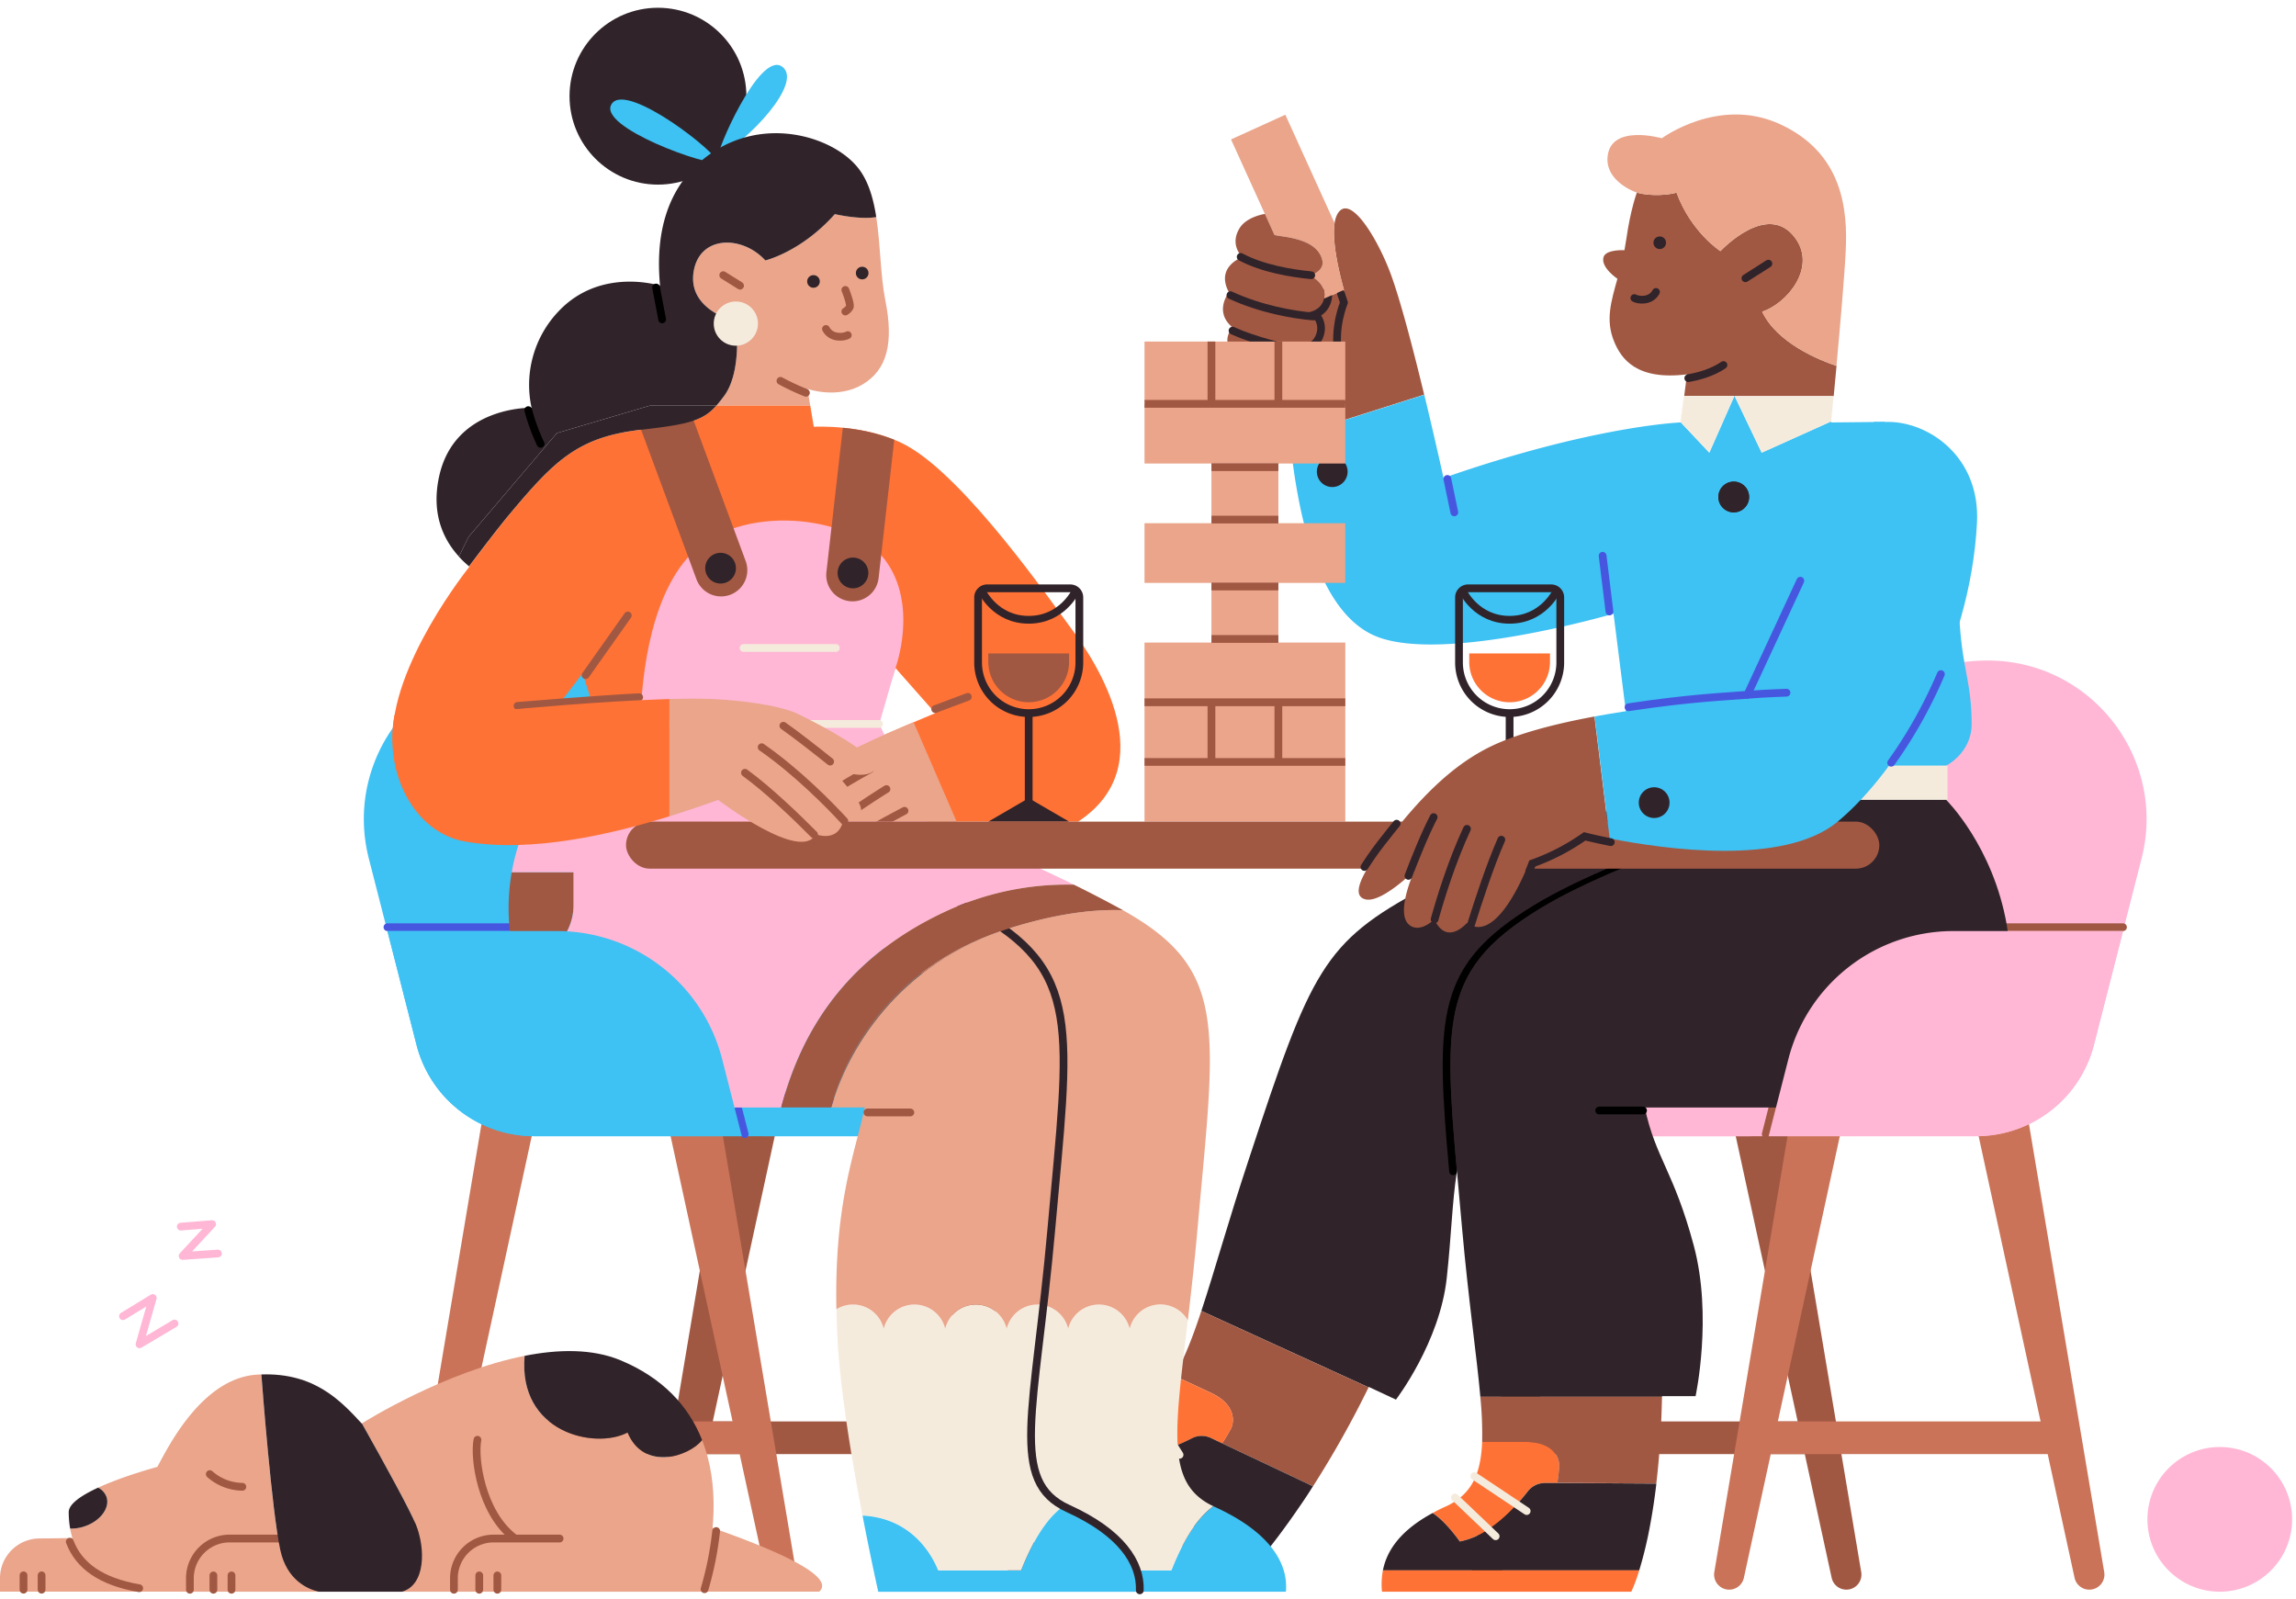 <svg xmlns="http://www.w3.org/2000/svg" viewBox="203.68 205 1184.02 824.78"><defs><style>.cls-1{fill:#a15842;}.cls-2{fill:#ca7358;}.cls-3{fill:#ffb7d5;}.cls-10,.cls-12,.cls-14,.cls-15,.cls-16,.cls-17,.cls-18,.cls-19,.cls-21,.cls-4,.cls-5,.cls-6{fill:none;}.cls-17,.cls-21,.cls-4{stroke:#a15842;}.cls-10,.cls-12,.cls-14,.cls-15,.cls-16,.cls-17,.cls-18,.cls-4,.cls-5,.cls-6{stroke-linecap:round;}.cls-10,.cls-14,.cls-16,.cls-21,.cls-4,.cls-5,.cls-6{stroke-linejoin:round;}.cls-10,.cls-12,.cls-14,.cls-15,.cls-16,.cls-17,.cls-18,.cls-21,.cls-4,.cls-5{stroke-width:4px;}.cls-12,.cls-5,.cls-6{stroke:#30242a;}.cls-6{stroke-width:8px;}.cls-7{fill:#eaa58b;}.cls-8{fill:#3ec1f3;}.cls-9{fill:#f5ebdd;}.cls-10,.cls-15{stroke:#4756df;}.cls-11{fill:#30242a;}.cls-12,.cls-15,.cls-17,.cls-18{stroke-miterlimit:10;}.cls-13{fill:#ff7235;}.cls-14{stroke:#000;}.cls-16{stroke:#ffb7d5;}.cls-18{stroke:#f5ebdd;}.cls-20{fill:#30232a;}</style></defs><title>wfh_7</title><g id="Layer_9" data-name="Layer 9"><rect class="cls-1" x="1054.53" y="870.77" width="16.85" height="151.26" transform="translate(116.56 2009.36) rotate(-90)"/><path class="cls-1" d="M1163.5,1015.73l-39.34-234.18h-122.4l-39.34,234.18a7.77,7.77,0,0,0,7.66,9h0a7.75,7.75,0,0,0,7.59-6.11l51.51-237.12h67.55l51.51,237.12a7.77,7.77,0,0,0,7.6,6.11h0A7.77,7.77,0,0,0,1163.5,1015.73Z"/><rect class="cls-2" x="1179.84" y="870.77" width="16.85" height="151.26" transform="translate(241.87 2134.67) rotate(-90)"/><path class="cls-2" d="M1288.81,1015.73l-39.34-234.18h-122.4l-39.35,234.18a7.78,7.78,0,0,0,7.67,9h0a7.75,7.75,0,0,0,7.59-6.11l51.51-237.12H1222l51.51,237.12a7.77,7.77,0,0,0,7.6,6.11h0A7.77,7.77,0,0,0,1288.81,1015.73Z"/><path class="cls-3" d="M1165.18,743.8l15-58.68h-99.45a87.82,87.82,0,0,0-85.07,66L985.5,790.92h119A62.63,62.63,0,0,0,1165.18,743.8Z"/><path class="cls-3" d="M1222.83,790.92H985.5l4-15.93h104.18l39.73-155.38a98.37,98.37,0,0,1,95.3-74h0c53.46,0,92.58,50.39,79.34,102.18l-24.55,96A62.63,62.63,0,0,1,1222.83,790.92Z"/><line class="cls-4" x1="991.96" y1="773.44" x2="1118.22" y2="773.44"/><line class="cls-4" x1="1094.14" y1="772.86" x2="1116.26" y2="686.35"/><path class="cls-1" d="M920.08,344.23c-6.63-16.87-18.65-36.37-25.18-30.78-1.58,1.36-2.53,3.67-3,6.64-1.27,8.37,1.4,22,4.84,34.4L886.42,359a7.67,7.67,0,0,1-.26.92c-1.89,5.58-8.1,6.15-8.1,6.15s7.29,4.52,4.05,11.93-13.77,5-13.77,5c6.78,7.24,5.85,12.36,1.52,15.83a6.39,6.39,0,0,1-3,1.16c.29,9.12.87,19.56,1.93,30.52l69.32-22C932.39,384.81,925.28,357.46,920.08,344.23Z"/><path class="cls-5" d="M895.23,356.48c.66,2.09,1.26,3.87,1.53,4.54,0,0-5.59,13.06-2.8,27.05"/><path class="cls-6" d="M869.86,398.87c4.33-3.47,5.26-8.59-1.52-15.83,0,0,10.53,2.38,13.77-5s-4.05-11.93-4.05-11.93,7.74-.68,8.57-8.25"/><path class="cls-7" d="M860.9,326.15c4.06,1.22,22.17,1.42,24.7,13.18,1.2,5.54-6.21,7.74-6.21,7.74s8,3.91,7.24,10.76a10,10,0,0,1-.21,1.18l10.34-4.52c-3.44-12.4-6.11-26-4.84-34.4l-12.27-27-13.14-28.93-28,12.73,13.14,28.93,4.32,9.5h0Z"/><path class="cls-1" d="M879.39,347.07s7.41-2.2,6.21-7.74c-2.53-11.76-20.64-12-24.7-13.18L856,315.32h0c-.21,0-9.25,1.42-12.9,7.07-5.72,8.86,1.25,15.21,1.25,15.21s-14.1,4.82-6.93,18.12c0,0-8.09,10.12,2,18.21,0,0-7.64,6.82,2.33,16C850,397.55,861,401,866.89,400a6.39,6.39,0,0,0,3-1.16c4.33-3.47,5.26-8.59-1.52-15.83,0,0,10.53,2.38,13.77-5s-4.05-11.93-4.05-11.93,6.21-.57,8.1-6.15a7.67,7.67,0,0,0,.26-.92,10,10,0,0,0,.21-1.18C887.39,351,879.39,347.07,879.39,347.07Z"/><path class="cls-5" d="M879.88,346.94c-10.47-1-25.28-3.51-36.4-9.47"/><path class="cls-5" d="M881,368.2c-10.28-.8-27.46-3.87-42.79-11"/><path class="cls-5" d="M873.1,385.82c-6.36-1.39-22.87-5.29-33.82-10.32"/><path class="cls-8" d="M1213.86,501.85a42.2,42.2,0,0,0-.14-4.23l-1.58-8.88c-6.34-22.39-28.41-39.4-36.52-66.17l-27.67.27,0-.52-35.8,16.11-13.9-29.05H1098l-12.84,29.05-14.77-15.7,0,.11s-44.89,1.6-122.3,28.64c0,0-4.32-19.75-9.92-42.89l-69.32,22c4.09,42.15,15.42,91.86,45.66,103,35.44,13.05,121.25-12.13,121.25-12.13l12.12,96.06h159.48V599.77s13.06-6.5,13.06-21.45C1220.39,551.28,1212.92,547.55,1213.86,501.85Z"/><polygon class="cls-9" points="1097.99 409.38 1072.12 409.38 1070.38 422.73 1085.15 438.43 1097.99 409.38"/><path class="cls-9" d="M1098.3,409.38l13.9,29.05,35.8-16.11c.14-1.48.59-6,1.19-12.39v-.55Z"/><line class="cls-10" x1="1030.13" y1="491.59" x2="1033.66" y2="520.32"/><circle class="cls-11" cx="1097.75" cy="461.28" r="7.93"/><circle class="cls-11" cx="890.7" cy="448.22" r="7.93"/><line class="cls-10" x1="950.06" y1="451.96" x2="953.65" y2="469.2"/><path class="cls-1" d="M1098,409.38h.31l-.09-.19h51v.19h.07c.42-4.51.93-9.89,1.47-15.7-8.76-2.94-30.65-11.72-38.33-27.94,12.93-4.31,28-22.63,17.24-37.72-14.28-20-38.79,6.47-38.79,6.47s-15.09-9.7-22.63-30.17c-3.23,1.07-12.93,2.15-20.47,0,0,0-3.24,8.62-5.39,23.7q-.45,3.12-1,6s-9.77-.59-10.84,3.72c-1.34,5.33,7.21,11,7.21,11-3.35,12-6.13,21.29-1.83,32.05,3.8,9.49,11.86,20.47,37.72,17.24l-1.45,11.13h25.92Z"/><path class="cls-7" d="M1068.21,304.32c7.54,20.47,22.63,30.17,22.63,30.17s24.51-26.46,38.79-6.47c10.77,15.09-4.31,33.41-17.24,37.72,7.68,16.22,29.57,25,38.33,27.94,1.89-20.55,4.17-46.57,4.77-59.19,1-20.57-1-50.74-34.48-65.73-31.25-14-60.34,7.54-60.34,7.54s-26.57-7.65-28,9.7c-1.08,12.93,15.09,18.32,15.09,18.32C1055.28,306.47,1065,305.39,1068.21,304.32Z"/><path class="cls-12" d="M1074.31,400c5.14-.89,12.34-2.78,18.14-6.76"/><path class="cls-12" d="M1046.49,358.7c1.79,1.11,8.46,2,11.17-3.16"/><circle class="cls-11" cx="1059.59" cy="330.18" r="3.26"/><line class="cls-12" x1="1115.62" y1="340.95" x2="1103.77" y2="348.49"/><path class="cls-11" d="M1047.85,617.49s-80.21,29.85-110,45.7c-51.78,27.51-58.09,42.21-90,139.09C837.19,834.4,830,860.58,823.21,881l86.23,39.41.11-.22,14,6.55s22.59-29.42,26.21-62.72c4.68-43,1.88-72.07,21.53-88.92l227.46-157.64Z"/><path class="cls-1" d="M809.3,914.45l18.81,8.77c13,6.08,12,14.87,10.46,18.26a84.11,84.11,0,0,1-4.68,7.77l46.9,22.17a513.73,513.73,0,0,0,28.65-51L823.21,881C818.67,894.73,814.33,905.84,809.3,914.45Z"/><path class="cls-13" d="M828.11,923.22l-18.81-8.77c-5,8.51-10.6,14.57-17.77,18.24a40.84,40.84,0,0,1-17.25,4.22c-1.57.06-3.08.16-4.57.26,4,7.16,5.82,18.13,5.82,18.13,11.12,3,24.45-.74,34-4.57,3.6-1.45,6.65-2.92,8.82-4a11.08,11.08,0,0,1,9.79-.18l5.8,2.74a84.11,84.11,0,0,0,4.68-7.77C840.14,938.09,841.16,929.3,828.11,923.22Z"/><path class="cls-11" d="M833.89,949.25l-5.8-2.74a11.08,11.08,0,0,0-9.79.18c-2.17,1.12-5.22,2.59-8.82,4-9.5,3.83-22.83,7.58-34,4.57,0,0-1.82-11-5.82-18.13-1,.07-1.89.15-2.81.24C748.76,939.1,738,944,731.6,951.29l122.49,57.1c5.09-6.17,12.29-15.46,20.67-27.83,2-2.89,4-5.92,6-9.14Z"/><path class="cls-13" d="M725.66,961.51l120.42,56s3-3.08,8-9.17L731.6,951.29A31.14,31.14,0,0,0,725.66,961.51Z"/><path class="cls-14" d="M1141.6,617.49s-98.19,26.9-145.82,56c-49.45,30.17-50,54.77-42.78,135.52"/><line class="cls-4" x1="1117.97" y1="775.2" x2="1114.25" y2="789.85"/><line class="cls-4" x1="1298.48" y1="683.12" x2="1235.99" y2="683.12"/><rect class="cls-1" x="630.58" y="870.77" width="16.85" height="151.26" transform="translate(-307.4 1585.41) rotate(-90)"/><path class="cls-1" d="M538.46,1015.73,577.8,781.55H700.21l39.34,234.18a7.77,7.77,0,0,1-7.67,9h0a7.77,7.77,0,0,1-7.59-6.11L672.78,781.55H605.23l-51.51,237.12a7.77,7.77,0,0,1-7.59,6.11h0A7.77,7.77,0,0,1,538.46,1015.73Z"/><rect class="cls-2" x="505.27" y="870.77" width="16.85" height="151.26" transform="translate(-432.71 1460.1) rotate(-90)"/><path class="cls-2" d="M413.15,1015.73l39.34-234.18H574.9l39.34,234.18a7.77,7.77,0,0,1-7.67,9h0a7.77,7.77,0,0,1-7.59-6.11L547.47,781.55H479.92l-51.51,237.12a7.77,7.77,0,0,1-7.59,6.11h0A7.77,7.77,0,0,1,413.15,1015.73Z"/><path class="cls-8" d="M536.79,743.8l-15-58.68h99.45a87.81,87.81,0,0,1,85.07,66l10.16,39.75h-119A62.62,62.62,0,0,1,536.79,743.8Z"/><path class="cls-8" d="M479.13,790.92H716.46l-4-15.93H608.28L568.54,619.61a98.37,98.37,0,0,0-95.3-74h0c-53.46,0-92.58,50.39-79.34,102.18l24.56,96A62.61,62.61,0,0,0,479.13,790.92Z"/><line class="cls-15" x1="710" y1="773.44" x2="583.74" y2="773.44"/><line class="cls-15" x1="607.83" y1="772.86" x2="585.7" y2="686.35"/><line class="cls-10" x1="584.48" y1="777.22" x2="587.71" y2="789.85"/><line class="cls-10" x1="403.48" y1="683.12" x2="465.97" y2="683.12"/><path class="cls-7" d="M566.48,991.24l-1.26,2.9-341.05,4.19a20.49,20.49,0,0,0-20.49,20.49v6.93H551.56v0h74.61C636.42,1016.42,590.72,999.63,566.48,991.24Z"/><line class="cls-4" x1="215.81" y1="1024.75" x2="215.81" y2="1017.35"/><line class="cls-4" x1="225.13" y1="1024.75" x2="225.13" y2="1017.35"/><path class="cls-7" d="M348.24,1004.33c-4.44-20.42-9.31-84.45-9.77-90.57-.78,0-1.56.06-2.35.11-28.92,1.86-46.64,39.17-51.3,47.56,0,0-17.25,4.58-30.56,10.71a8.56,8.56,0,0,1,4.34,4.77c1.91,5.62-3.12,12.41-11.23,15.16a21,21,0,0,1-7.53,1.15c3.67,20.84,22,32.56,60.84,32.56H368C362.35,1024.45,351.62,1019.88,348.24,1004.33Z"/><path class="cls-7" d="M565.76,947.6c-6.77,8.51-30.1,16.17-38.45-3.89-16.88,8.88-56.6,0-53.09-39.55-41,8.1-81.8,33.5-83.92,34.83,11.86,21.12,25,45,27.89,52.29,5.06,12.65,4.78,31.1-7.2,34.5H564.61C573,997.61,574.59,970,565.76,947.6Z"/><path class="cls-11" d="M527.31,943.71c8.35,20.06,31.68,12.4,38.45,3.89-7-17.68-20.4-32.15-42.18-41.19-14.49-6-31.93-5.7-49.36-2.25C470.71,943.71,510.43,952.59,527.31,943.71Z"/><path class="cls-11" d="M247.37,992.07c8.11-2.75,13.14-9.54,11.23-15.16a8.56,8.56,0,0,0-4.34-4.77c-8.35,3.84-15.14,8.29-15.14,12.61a48.94,48.94,0,0,0,.72,8.47A21,21,0,0,0,247.37,992.07Z"/><path class="cls-4" d="M301.61,1024.78v-5.93a20.48,20.48,0,0,1,20.48-20.48H353"/><line class="cls-4" x1="313.73" y1="1024.78" x2="313.73" y2="1017.39"/><line class="cls-4" x1="323.06" y1="1024.78" x2="323.06" y2="1017.39"/><line class="cls-4" x1="450.83" y1="1024.78" x2="450.83" y2="1017.39"/><line class="cls-4" x1="460.16" y1="1024.78" x2="460.16" y2="1017.39"/><path class="cls-4" d="M437.77,1024.78v-5.93a20.48,20.48,0,0,1,20.49-20.48h34"/><path class="cls-4" d="M449.9,947.44c-1.87,9.33,1.86,37.31,18.65,50.36"/><path class="cls-4" d="M275.48,1024c-19.76-3.4-31.14-11.66-35.82-24"/><path class="cls-4" d="M573,994.5a172.23,172.23,0,0,1-6,30"/><path class="cls-4" d="M311.87,965.16a25.81,25.81,0,0,0,16.79,6.53"/><path class="cls-11" d="M418.19,991.28c-2.93-7.31-16-31.17-27.89-52.29l-.09.06c-10.88-11.79-24.42-26.22-51.74-25.29.46,6.12,5.33,70.15,9.77,90.57,3.38,15.55,14.11,20.12,19.76,21.45h43C423,1022.38,423.25,1003.93,418.19,991.28Z"/><polyline class="cls-16" points="267.1 883.72 282.45 874.34 275.63 898.22 293.68 887.49"/><polyline class="cls-16" points="296.9 837.53 313.07 836.24 297.86 852.67 316.06 851.4"/><circle class="cls-11" cx="1097.75" cy="461.28" r="7.93"/><path class="cls-1" d="M1212.14,488.74l1.58,8.88A45.46,45.46,0,0,0,1212.14,488.74Z"/><path class="cls-8" d="M1149.19,409.93l.06-.55h-.07Z"/><polygon class="cls-9" points="1072.15 409.19 1071.99 409.19 1071.97 409.38 1072.12 409.38 1072.15 409.19"/><polygon class="cls-9" points="1097.99 409.38 1098.07 409.19 1072.15 409.19 1072.12 409.38 1097.99 409.38"/><polygon class="cls-9" points="1071.97 409.38 1070.23 422.57 1070.38 422.73 1072.12 409.38 1071.97 409.38"/><polygon class="cls-9" points="1149.17 409.19 1098.21 409.19 1098.3 409.38 1149.18 409.38 1149.17 409.19"/><circle class="cls-11" cx="542.98" cy="254.6" r="45.6"/><path class="cls-8" d="M574.47,285c-2.79,1.28,20.63-54.29,32.57-45.61C618.29,247.58,588.58,278.49,574.47,285Z"/><path class="cls-8" d="M573.17,288.4c-2.55,3.05-62.28-17.84-54-29.9C527.09,246.9,575.72,285.35,573.17,288.4Z"/><path class="cls-7" d="M655.56,316.93c-8.67,1.46-21.37-1.52-21.37-1.52-17.38,19.54-35.84,23.88-35.84,23.88-11.94-13-33.66-13-36.91,5.43-3.61,20.43,21.71,26.06,21.71,26.06s3.59,25.54-6.18,38.57c-1.37,1.82-2.63,3.42-3.89,4.83h48.43l-1.44-8.65s15.2,5.43,28.23-2.17,16.29-21.72,11.94-43.44C657.67,347.06,657.76,331.15,655.56,316.93Z"/><path class="cls-13" d="M639.36,593.24c-21.45,12.13-32.65,35.44-32.65,35.44h74.61l-22.19-44.5C650.29,588,642,591.72,639.36,593.24Z"/><path class="cls-13" d="M535,426.52c-32.76,3.64-44.84,15.26-68.69,43.88-5.89,7.07-15,19.11-20.7,26.63l.18.15s-41.49,51.45-39.58,90.57L464.4,604l39.72-51.76,11.2,34.51s-25.18,14.92-39.17,42H606.71s11.2-23.31,32.65-35.44c2.66-1.52,10.93-5.22,19.77-9.06l-3-6,9.31-28.8L686,572.73s-14,5.87-26.86,11.45l22.19,44.5h78.35c43.83-28.91,10.25-81.13-3.73-99.79-9.63-12.83-54.1-77.41-84.87-94.19-20.52-11.19-47.74-9.63-47.74-9.63l-1.82-10.89H573.08C566.44,421.6,559.63,423.78,535,426.52Z"/><line class="cls-17" x1="685.94" y1="570.65" x2="702.78" y2="564.33"/><path class="cls-3" d="M533.92,579c.26-18.32,3.28-64.73,26.16-88.36,25.24-26,82.07-20.51,99.79,2.8s5.6,56,5.6,56l-8.39,28.91,24.24,50.36H464l42.9-39.17Z"/><line class="cls-18" x1="533.97" y1="578.32" x2="657.01" y2="578.32"/><line class="cls-18" x1="587.13" y1="539.15" x2="634.69" y2="539.15"/><path class="cls-7" d="M674.8,577.39l24.24,56H652.41c-9.32,0-21.45,0-20.51-4.67-7.47,5.6-19.59,4.67-18.66,0-12.12,5.6-15.85,1.87-16.78,0S607.65,611,634.69,596C650.4,587.38,674.8,577.39,674.8,577.39Z"/><path class="cls-17" d="M607.65,632.41s14-14,44.76-30.77"/><path class="cls-17" d="M660.81,611.9a461.33,461.33,0,0,0-45.7,32.64"/><path class="cls-17" d="M670.13,623.09C645,636.15,617,653.87,617,653.87"/><path class="cls-1" d="M550.25,417.37h26.11a.47.47,0,0,1,.47.47v83.41a13.53,13.53,0,0,1-13.53,13.53h0a13.53,13.53,0,0,1-13.53-13.53V417.84A.47.47,0,0,1,550.25,417.37Z" transform="translate(-126.78 224.58) rotate(-20.32)"/><path class="cls-19" d="M677.47,549.41l-9.31,28.8,3,6C684,578.6,698,572.73,698,572.73Z"/><path class="cls-1" d="M641.77,515h0a13.54,13.54,0,0,0,15-11.93l8.08-71.3a95.94,95.94,0,0,0-26.54-6.17L629.85,500A13.54,13.54,0,0,0,641.77,515Z"/><circle class="cls-11" cx="575.27" cy="497.99" r="7.93"/><circle class="cls-11" cx="643.55" cy="500.45" r="7.93"/><path class="cls-11" d="M490.86,428.33l47.95-14.15h34.27c1.26-1.41,2.52-3,3.89-4.83,9.77-13,6.18-38.57,6.18-38.57s-25.32-5.63-21.71-26.06c3.25-18.45,25-18.45,36.91-5.43,0,0,18.46-4.34,35.84-23.88,0,0,12.7,3,21.37,1.52-1.52-9.79-4.12-18.77-9.43-25.41-13-16.29-48.86-27.14-77.09-6.51s-26.06,54.28-25,67.31c0,0-30.4-9.77-52.11,13a55,55,0,0,0-14.12,49.95s-40-1.13-47.77,35.83c-4,18.93,2.31,32.14,10.3,40.9l5-10.18Z"/><path class="cls-11" d="M535,426.52c24.64-2.74,31.45-4.92,38.09-12.34H538.81l-47.95,14.15-45.54,53.52-5,10.18a51.81,51.81,0,0,0,5.24,5c5.66-7.52,14.81-19.56,20.7-26.63C490.15,441.78,502.23,430.16,535,426.52Z"/><path class="cls-4" d="M619.29,407.54a123.41,123.41,0,0,1-13.14-6.15"/><path class="cls-14" d="M476.1,416.5a99.28,99.28,0,0,0,6.36,17.38"/><line class="cls-14" x1="542.02" y1="353.26" x2="545.15" y2="369.7"/><line class="cls-17" x1="505.65" y1="553.17" x2="527.44" y2="522.36"/><circle class="cls-9" cx="583.15" cy="371.87" r="11.4"/><line class="cls-4" x1="585.32" y1="352.32" x2="576.64" y2="346.9"/><path class="cls-4" d="M640.87,377.81c-1.8,1.12-8.53,2-11.25-3.19"/><circle class="cls-11" cx="623.18" cy="350.13" r="3.26"/><circle class="cls-11" cx="648.3" cy="345.81" r="3.26"/><path class="cls-4" d="M639.61,354.5s3,7.42,2.23,8.9a5.5,5.5,0,0,1-2.23,2.23"/><path class="cls-8" d="M807.73,1014.79H789.87a27.77,27.77,0,0,1,1.54,11H866.8C868.14,1011,858.31,994.87,830,982l-.59-.28C821.64,987.55,814.66,997.2,807.73,1014.79Z"/><path class="cls-9" d="M828.66,981.36c-23.55-11.68-19.3-37.33-12.44-95.51a16.3,16.3,0,0,0-30,4.35,16.31,16.31,0,0,0-31.71,0,16.31,16.31,0,0,0-31.71,0,16.31,16.31,0,0,0-31.71,0,16.31,16.31,0,0,0-31.71,0A16.29,16.29,0,0,0,635,880.13c.1,5.15.3,10.53.62,16.22,1.52,26.93,7.6,62.95,12.82,90.15,25.44,1.36,35.75,20.14,39,28.29h42.83c.39-1,.77-1.93,1.16-2.87l.24-.57c.37-.87.73-1.72,1.1-2.55.09-.22.19-.42.28-.63.33-.74.66-1.45,1-2.15l.3-.63q.47-1,.93-1.89l.42-.85.94-1.81.54-1c.18-.34.37-.67.55-1,.32-.57.65-1.13,1-1.68.14-.22.27-.44.4-.66.75-1.23,1.5-2.39,2.26-3.48l.14-.21c.43-.61.86-1.2,1.29-1.78a46.61,46.61,0,0,1,9.22-9.4c.8.44,1.63.86,2.51,1.26,20.83,9.46,31.65,20.71,35.39,31.86h17.79c6.93-17.59,13.91-27.24,21.67-33.08Z"/><path class="cls-8" d="M789.87,1014.79h.07c-3.74-11.15-14.56-22.4-35.39-31.86-.88-.4-1.71-.82-2.51-1.26a46.09,46.09,0,0,0-8.95,9.06h0l-.18.24-.08.1h0c-.43.58-.86,1.17-1.29,1.78l-.14.21c-.76,1.09-1.51,2.25-2.26,3.48-.13.22-.26.44-.4.66-.32.55-.65,1.11-1,1.68-.18.32-.37.65-.55,1l-.54,1-.94,1.81-.42.85q-.46.91-.93,1.89l-.3.63c-.32.7-.65,1.41-1,2.15-.09.21-.19.41-.28.63-.37.83-.73,1.68-1.1,2.55l-.24.57c-.39.94-.77,1.89-1.16,2.87H687.49c-3.29-8.15-13.6-26.93-39-28.29,4.35,22.71,8.11,39.28,8.11,39.28H791.41A27.77,27.77,0,0,0,789.87,1014.79Z"/><path class="cls-1" d="M499.46,671.76v-17H467.58a107.94,107.94,0,0,0,1.84,45.7h1.3A28.74,28.74,0,0,0,499.46,671.76Z"/><path class="cls-7" d="M784.3,675.23l-1.52-.86c-10.64-.41-23.68.62-39.45,4.17l-.25.06c-1.27.28-2.56.59-3.87.91l-.73.18c-1.26.31-2.53.64-3.82,1l-.77.2c-1.41.38-2.83.79-4.28,1.21l-.44.12c-1.62.48-3.27,1-4.94,1.5-58.23,18.25-84.06,64-91.83,92.36h17.22C644.48,800,633.93,825.38,635,880.13a16.29,16.29,0,0,1,24.4,10.07,16.31,16.31,0,0,1,31.71,0,16.31,16.31,0,0,1,31.71,0,16.31,16.31,0,0,1,31.71,0,16.31,16.31,0,0,1,31.71,0,16.3,16.3,0,0,1,30-4.35c1.63-13.85,3.41-29.54,5-47.32C830.4,735.7,837.38,705.54,784.3,675.23Z"/><path class="cls-12" d="M791.46,1025.09c.5-14.31-9.62-29.76-36.91-42.16-30.89-14-17.15-49.59-8.77-143.47,9.36-104.84,16.45-134.14-40.1-165.08-49.43-27-99.79-44.76-99.79-44.76"/><path class="cls-1" d="M724.23,683.71c-60.83,19.11-84.41,64.13-91.87,92.36h0C640.17,747.73,666,702,724.23,683.71Z"/><path class="cls-3" d="M690.65,675.32a148.6,148.6,0,0,1,66.84-14.12,777,777,0,0,0-76.17-32.52H476.15s-5.6,9.33-8.49,25.62c0,.17-.05.33-.08.5h31.88v17a28.74,28.74,0,0,1-28.74,28.74h-1.3c11.17,42.84,48.48,75.57,96.31,75.57h40.78C614.8,745.41,633.28,702.26,690.65,675.32Z"/><path class="cls-1" d="M724.23,683.71c24.67-7.75,43.89-9.9,58.55-9.34l-1.66-.92c-7.92-4.33-15.87-8.43-23.63-12.25a148.6,148.6,0,0,0-66.84,14.12c-57.37,26.94-75.85,70.09-84.14,100.75h25.85C639.82,747.84,663.4,702.82,724.23,683.71Z"/><line class="cls-4" x1="651" y1="778.65" x2="673.14" y2="778.65"/><line class="cls-12" x1="734.17" y1="573.66" x2="734.17" y2="621.22"/><path class="cls-5" d="M758.23,510s-6.87,14.6-24.06,14.6-24-14.6-24-14.6"/><path class="cls-1" d="M713.35,541.95H755a0,0,0,0,1,0,0v4.35a20.83,20.83,0,0,1-20.83,20.83h0a20.83,20.83,0,0,1-20.83-20.83v-4.35A0,0,0,0,1,713.35,541.95Z"/><path class="cls-12" d="M712.75,508.37H755.6a4.69,4.69,0,0,1,4.69,4.69v33.55a26.11,26.11,0,0,1-26.11,26.11h0a26.11,26.11,0,0,1-26.11-26.11V513.06a4.69,4.69,0,0,1,4.69-4.69Z"/><polygon class="cls-20" points="734.17 616.56 713.35 628.68 755 628.68 734.17 616.56"/><line class="cls-12" x1="982.17" y1="573.66" x2="982.17" y2="621.22"/><path class="cls-5" d="M1006.23,510s-6.87,14.6-24.06,14.6-24-14.6-24-14.6"/><path class="cls-13" d="M961.35,541.95H1003a0,0,0,0,1,0,0v4.35a20.83,20.83,0,0,1-20.83,20.83h0a20.83,20.83,0,0,1-20.83-20.83v-4.35A0,0,0,0,1,961.35,541.95Z"/><path class="cls-12" d="M960.75,508.37h42.85a4.69,4.69,0,0,1,4.69,4.69v33.55a26.11,26.11,0,0,1-26.11,26.11h0a26.11,26.11,0,0,1-26.11-26.11V513.06a4.69,4.69,0,0,1,4.69-4.69Z"/><polygon class="cls-20" points="982.17 616.56 961.35 628.68 1003 628.68 982.17 616.56"/><circle class="cls-3" cx="1348.39" cy="988.48" r="37.31"/><path class="cls-17" d="M470.55,569s43.84-3.6,62.75-4.48"/><path class="cls-8" d="M418.49,743.8l-15-58.68H491a87.82,87.82,0,0,1,85.07,66l10.16,39.75H479.16A62.62,62.62,0,0,1,418.49,743.8Z"/><rect class="cls-9" x="1037.59" y="599.77" width="170.38" height="17.72"/><polygon class="cls-7" points="862.92 567.13 828.41 567.13 793.9 567.13 793.9 597.91 828.41 597.91 862.92 597.91 897.43 597.91 897.43 567.13 862.92 567.13"/><polygon class="cls-7" points="862.92 597.91 828.41 597.91 793.9 597.91 793.9 628.68 828.41 628.68 862.92 628.68 897.43 628.68 897.43 597.91 862.92 597.91"/><polygon class="cls-7" points="862.92 536.35 828.41 536.35 793.9 536.35 793.9 567.13 828.41 567.13 862.92 567.13 897.43 567.13 897.43 536.35 862.92 536.35"/><polygon class="cls-7" points="862.92 474.8 828.41 474.8 793.9 474.8 793.9 505.58 828.41 505.58 862.92 505.58 897.43 505.58 897.43 474.8 862.92 474.8"/><polygon class="cls-7" points="862.92 413.25 828.41 413.25 793.9 413.25 793.9 444.02 828.41 444.02 862.92 444.02 897.43 444.02 897.43 413.25 862.92 413.25"/><rect class="cls-7" x="828.41" y="505.58" width="34.51" height="30.78"/><rect class="cls-7" x="828.41" y="444.02" width="34.51" height="30.78"/><line class="cls-21" x1="862.92" y1="597.91" x2="862.92" y2="567.13"/><line class="cls-21" x1="828.41" y1="597.91" x2="828.41" y2="567.13"/><polygon class="cls-7" points="862.92 381.13 828.41 381.13 793.9 381.13 793.9 411.91 828.41 411.91 862.92 411.91 897.43 411.91 897.43 381.13 862.92 381.13"/><line class="cls-21" x1="862.92" y1="411.91" x2="862.92" y2="381.13"/><line class="cls-21" x1="828.41" y1="411.91" x2="828.41" y2="381.13"/><polyline class="cls-21" points="793.9 597.91 828.41 597.91 862.92 597.91 897.43 597.91"/><polyline class="cls-21" points="793.9 567.13 828.41 567.13 862.92 567.13 897.43 567.13"/><polyline class="cls-21" points="793.9 413.25 828.41 413.25 862.92 413.25 897.43 413.25"/><polyline class="cls-21" points="828.41 534.49 839.91 534.49 851.42 534.49 862.92 534.49"/><polyline class="cls-21" points="828.41 507.44 839.91 507.44 851.42 507.44 862.92 507.44"/><polyline class="cls-21" points="828.41 472.94 839.91 472.94 851.42 472.94 862.92 472.94"/><polyline class="cls-21" points="828.41 445.89 839.91 445.89 851.42 445.89 862.92 445.89"/><path class="cls-13" d="M990.56,948.58H968c-.5,12.34-3.22,21-9.67,27.23A33.18,33.18,0,0,1,948.9,982c-2.29,1-4.42,2.11-6.42,3.2,7,4.52,14,14.68,14,14.68a39.83,39.83,0,0,0,15.11-6.53c9.08-6.1,16.43-14.71,20-19.35a11.06,11.06,0,0,1,8.8-4.29l6.41,0a85.18,85.18,0,0,0,1-9C1007.75,957,1005,948.58,990.56,948.58Z"/><path class="cls-11" d="M1006.79,969.73l-6.41,0a11.06,11.06,0,0,0-8.8,4.29c-3.59,4.64-10.94,13.25-20,19.35a39.83,39.83,0,0,1-15.11,6.53s-7-10.16-14-14.68c-.74.39-1.45.79-2.15,1.19-15.15,8.74-21.58,18.63-23.5,28.41H1049a206.32,206.32,0,0,0,5.27-21.45c1.29-6.65,2.54-14.41,3.59-23.35Z"/><path class="cls-13" d="M916.35,1025.78h128.57a80.29,80.29,0,0,0,4.07-11H916.83A38.81,38.81,0,0,0,916.35,1025.78Z"/><line class="cls-18" x1="963.97" y1="966.2" x2="990.97" y2="984.2"/><line class="cls-18" x1="953.97" y1="977.2" x2="974.97" y2="997.2"/><path class="cls-11" d="M1238.58,682.13c-7.08-40.83-31.25-64.64-31.25-64.64H1143.6s-98.19,26.9-145.82,56c-55,33.58-49.47,60.24-40.11,165.08,3.34,37.39,7.53,65.52,9.41,86.73h93.7c0-.12,0-.24,0-.36h17.29s8.88-41.08-.94-77.69c-10.3-38.38-19.66-44.93-25.27-71.14h107.48C1209.16,776.07,1247.09,731.21,1238.58,682.13Z"/><path class="cls-1" d="M968,948.58h22.57c14.39,0,17.19,8.39,17.19,12.12a85.18,85.18,0,0,1-1,9l51.06.26c1.49-12.53,2.59-27.37,2.93-44.73h-93.7A188.26,188.26,0,0,1,968,948.58Z"/><line class="cls-14" x1="1050.97" y1="777.65" x2="1028.35" y2="777.65"/><line class="cls-18" x1="794.97" y1="928.2" x2="811.97" y2="955.2"/><line class="cls-18" x1="782.97" y1="934.2" x2="793.97" y2="961.2"/><path class="cls-3" d="M1283.48,743.8l15-58.68H1211a87.81,87.81,0,0,0-85.07,66l-10.17,39.75H1222.8A62.63,62.63,0,0,0,1283.48,743.8Z"/><rect class="cls-1" x="526.51" y="628.68" width="646.31" height="24.25" rx="12.12"/><path class="cls-7" d="M614.18,572.73c-8.65-3.93-30.78-7.46-52.23-7.46-4.08,0-8.47.07-13.06.2v60.46c10.62-3.3,19.37-6.42,25.18-8.44,0,0,42.7,32.62,50.31,17.7,0,0,11.14,4.5,14-6.51,0,0,13.06,0,8.4-9.32C643.64,613,630,598.84,630,598.84s16.2,9.77,24.25,3.73C661.74,597,624.43,577.39,614.18,572.73Z"/><path class="cls-13" d="M467.75,570.86l-60.62,2.8c-5.59,29.84,10,60.62,36.37,65.28,34.69,6.12,76.8-4.12,105.39-13V565.47C513.86,566.49,467.75,570.86,467.75,570.86Z"/><path class="cls-17" d="M631.78,597.73c-7.34-5.86-17.37-13.74-24.13-18.48"/><path class="cls-17" d="M596.46,590.31c18.33,12.76,34.82,29.6,42.65,38.07"/><path class="cls-17" d="M587.84,603.49c12.32,9,26.43,22.6,35.64,31.88"/><path class="cls-1" d="M971.37,590.45c-20.51,10.26-36.84,28-51.29,46.63-6.53,8.39-23,29.29-12.13,31.71,8.4,1.86,25.19-14.92,25.19-14.92s-10.11,21.89-2.8,28c5.59,4.67,13-2.79,13-2.79,6.53,14,16.79,1.86,16.79,1.86,16.46,12.14,32.64-32.64,32.64-32.64a111.82,111.82,0,0,0,27-14s5.32,1.38,13.92,3.08l-7.76-62.9C1005.64,578.23,985.45,583.41,971.37,590.45Z"/><path class="cls-12" d="M930,656.66c3-7.9,8.29-21.28,13-30.31"/><path class="cls-12" d="M960.18,632.41c-7.8,16.81-13.51,35.23-16.69,46.66"/><path class="cls-12" d="M977.9,638C972,651.5,966,669.77,962.23,681.92"/><path class="cls-8" d="M1151.37,628.68c32.33-26.93,68.2-87.11,71.81-153.88,1.87-34.51-25.18-52.23-45.69-52.23H1170l-66.21,142.7s-39.25,2.07-77.78,9.19l7.76,62.9C1061.58,642.87,1123.64,651.79,1151.37,628.68Z"/><line class="cls-10" x1="1132.1" y1="504.46" x2="1104.81" y2="563.27"/><path class="cls-10" d="M1178.94,598.32a233.06,233.06,0,0,0,17.15-27.84c3-5.72,5.85-11.68,8.48-17.85"/><path class="cls-10" d="M1043.49,569.7c32.49-4.91,50.48-5.5,62.48-6.5,8-.66,19-1,19-1"/><circle class="cls-11" cx="1056.71" cy="618.89" r="7.93"/><path class="cls-12" d="M1034.34,639.27c-8.34-1.66-13.47-3-13.47-3a111.82,111.82,0,0,1-27,14s-.56,1.56-1.59,4"/><path class="cls-12" d="M907.3,652.06a175.2,175.2,0,0,1,10.78-15q2.86-3.69,5.83-7.31"/></g></svg>